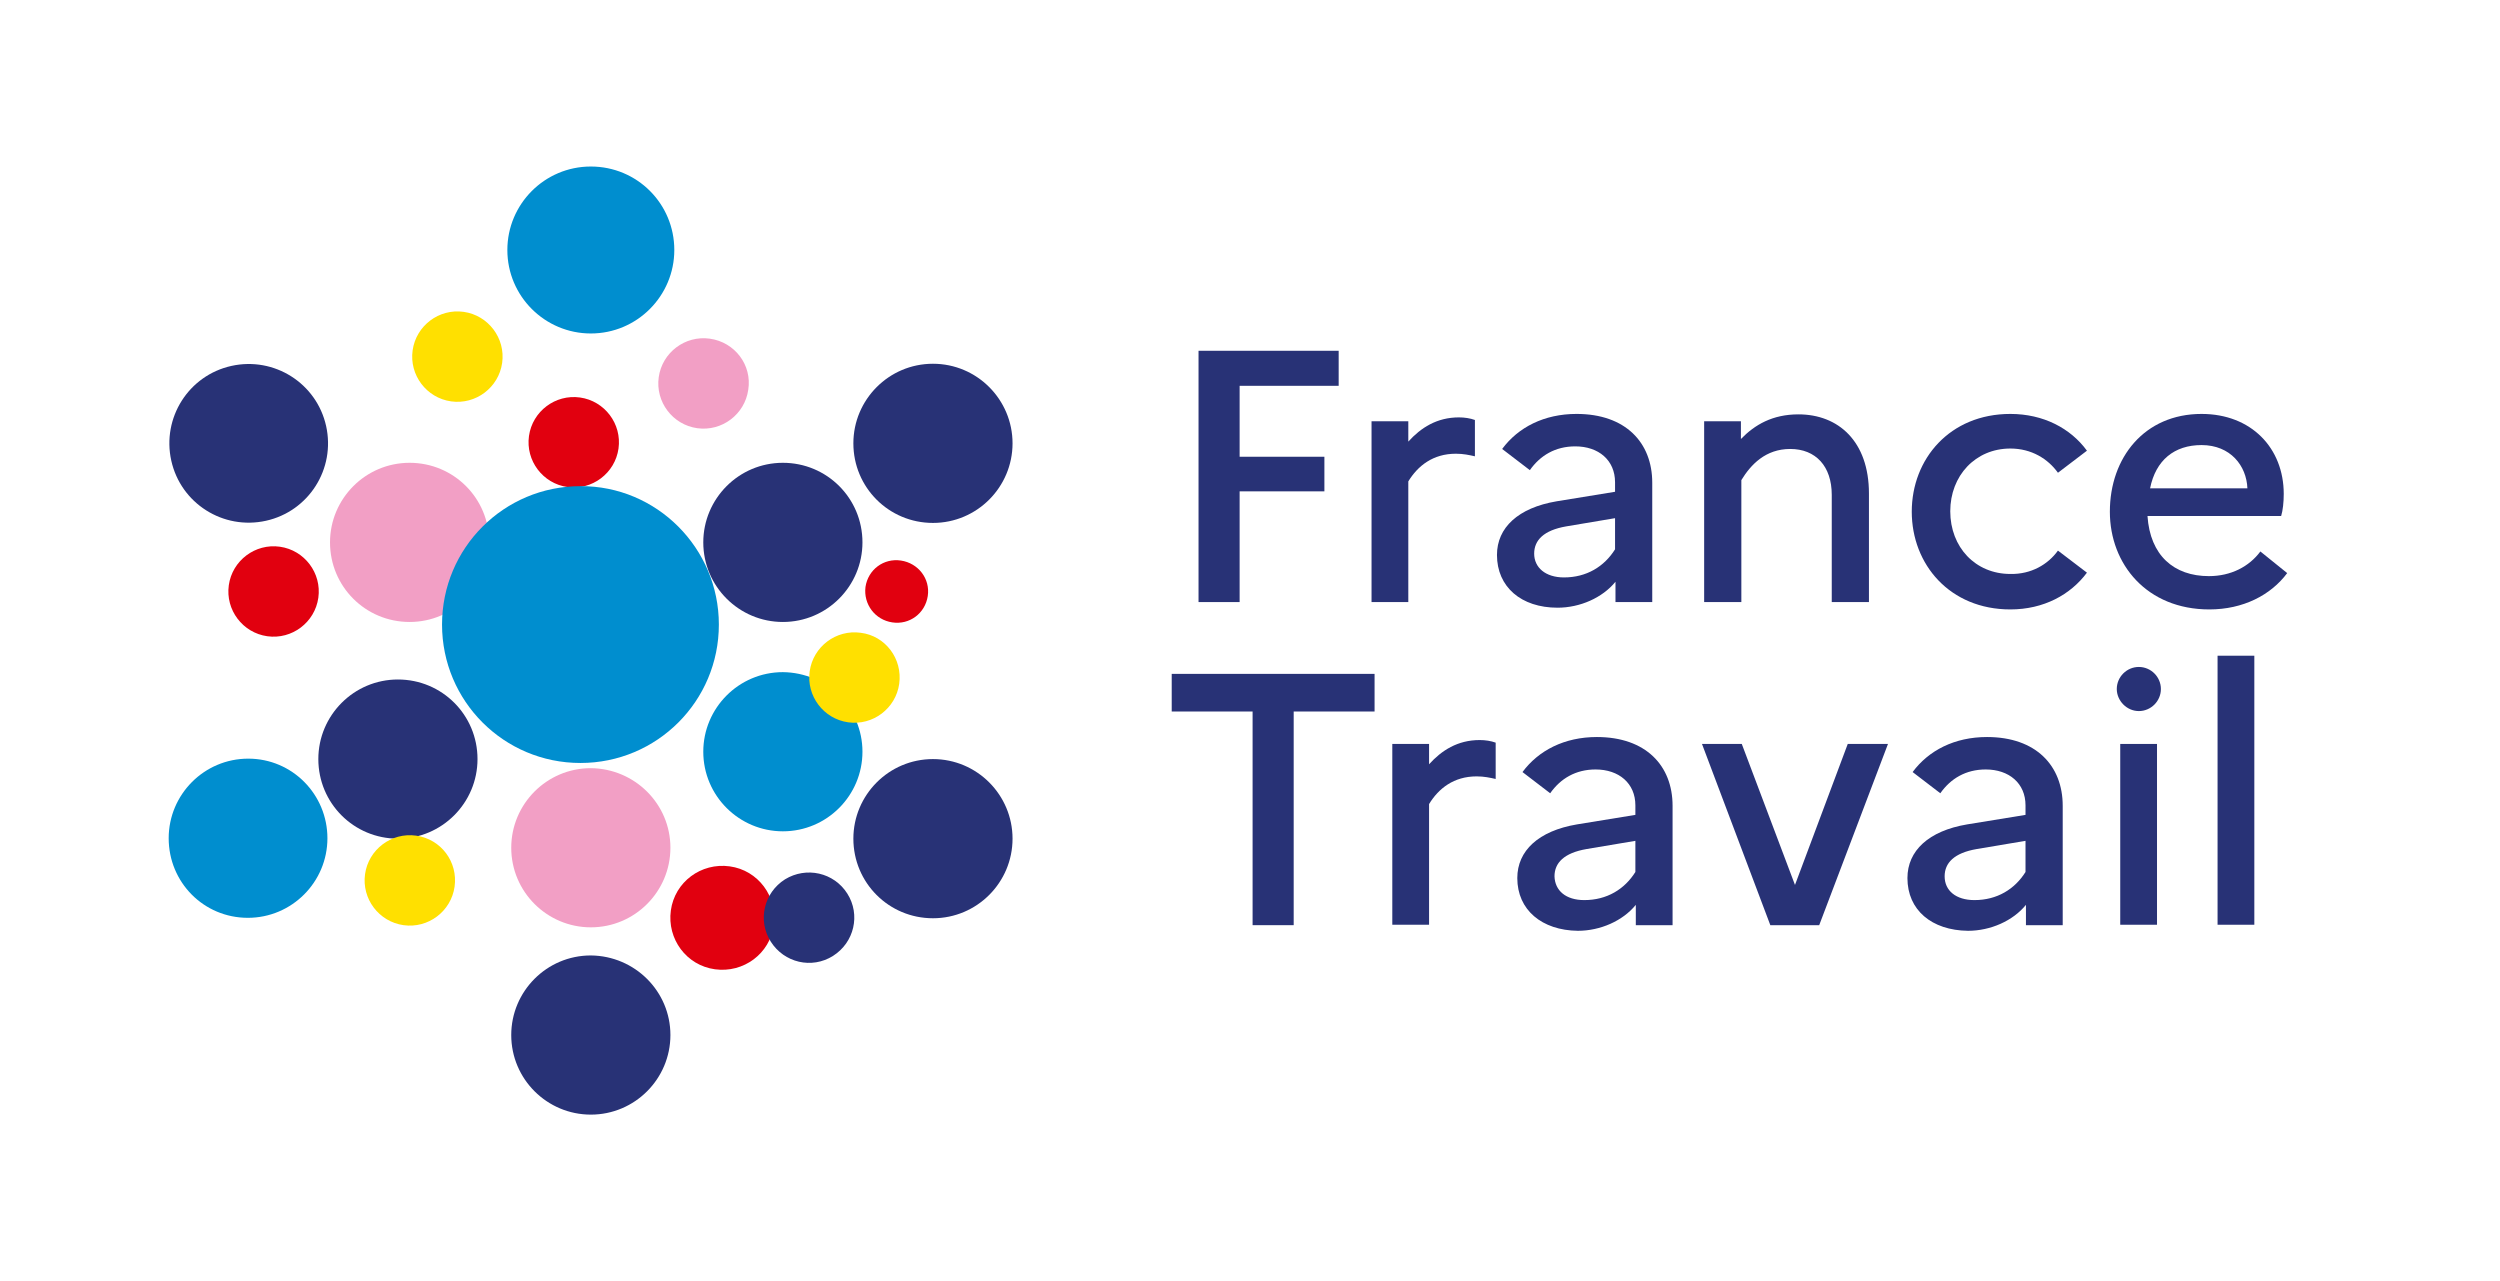 <?xml version="1.0" encoding="UTF-8" standalone="no"?>
<!-- Generator: Adobe Illustrator 27.8.0, SVG Export Plug-In . SVG Version: 6.00 Build 0)  -->

<svg
   version="1.1"
   id="Calque_1"
   x="0px"
   y="0px"
   viewBox="0 0 578 296.2"
   xml:space="preserve"
   sodipodi:docname="logo_FT.svg"
   inkscape:version="1.1.2 (0a00cf5339, 2022-02-04)"
   width="578"
   height="296.2"
   xmlns:inkscape="http://www.inkscape.org/namespaces/inkscape"
   xmlns:sodipodi="http://sodipodi.sourceforge.net/DTD/sodipodi-0.dtd"
   xmlns="http://www.w3.org/2000/svg"
   xmlns:svg="http://www.w3.org/2000/svg"><defs
   id="defs151" /><sodipodi:namedview
   id="namedview149"
   pagecolor="#ffffff"
   bordercolor="#666666"
   borderopacity="1.0"
   inkscape:pageshadow="2"
   inkscape:pageopacity="0.0"
   inkscape:pagecheckerboard="0"
   showgrid="false"
   inkscape:zoom="1.5066039"
   inkscape:cx="248.90417"
   inkscape:cy="111.50907"
   inkscape:window-width="2645"
   inkscape:window-height="935"
   inkscape:window-x="1070"
   inkscape:window-y="805"
   inkscape:window-maximized="0"
   inkscape:current-layer="Calque_1" />
<style
   type="text/css"
   id="style2">
	.st0{fill:none;}
	.st1{fill:#383838;}
	.st2{fill:#283276;}
	.st3{fill:#FFFFFF;}
	.st4{fill:#F29FC5;}
	.st5{fill:#008ECF;}
	.st6{fill:#E1000F;}
	.st7{fill:#FFE000;}
	.st8{fill:#C2C2C2;}
	.st9{fill:#ADADAD;}
	.st10{fill:#6B6B6B;}
	.st11{fill:#E0E0E0;}
	.st12{fill:#262626;}
	.st13{fill:#656565;}
	.st14{fill:#7F7F7F;}
	.st15{fill:#262626;stroke:#000000;stroke-width:0.216;stroke-miterlimit:10;}
	.st16{fill:#000091;}
	.st17{fill:#808080;}
</style>
<rect
   y="0"
   class="st0"
   width="893.4"
   height="296.2"
   id="rect4"
   x="0" />
<g
   id="g84"
   transform="translate(-326)">
	<g
   id="g48">
		<path
   class="st2"
   d="m 560.1,193.9 c 0,10.1 -8.2,18.4 -18.4,18.4 -10.2,0 -18.4,-8.2 -18.4,-18.4 0,-10.1 8.2,-18.4 18.4,-18.4 10.2,0 18.4,8.3 18.4,18.4"
   id="path6" />
		<path
   class="st4"
   d="m 439.1,125.4 c 0,10.1 -8.2,18.4 -18.4,18.4 -10.2,0 -18.4,-8.2 -18.4,-18.4 0,-10.1 8.2,-18.4 18.4,-18.4 10.2,0 18.4,8.2 18.4,18.4"
   id="path8" />
		<path
   class="st5"
   d="m 525.4,173.8 c 0,10.1 -8.2,18.4 -18.4,18.4 -10.1,0 -18.4,-8.2 -18.4,-18.4 0,-10.1 8.2,-18.4 18.4,-18.4 10.2,0.1 18.4,8.3 18.4,18.4"
   id="path10" />
		<path
   class="st4"
   d="m 481,196 c 0,10.1 -8.2,18.4 -18.4,18.4 -10.1,0 -18.4,-8.2 -18.4,-18.4 0,-10.1 8.2,-18.4 18.4,-18.4 10.2,0.1 18.4,8.3 18.4,18.4"
   id="path12" />
		<path
   class="st2"
   d="m 481,239.3 c 0,10.1 -8.2,18.4 -18.4,18.4 -10.1,0 -18.4,-8.2 -18.4,-18.4 0,-10.1 8.2,-18.4 18.4,-18.4 10.2,0.1 18.4,8.3 18.4,18.4"
   id="path14" />
		<path
   class="st2"
   d="m 560.1,102.5 c 0,10.1 -8.2,18.4 -18.4,18.4 -10.2,0 -18.4,-8.2 -18.4,-18.4 0,-10.1 8.2,-18.4 18.4,-18.4 10.2,0 18.4,8.3 18.4,18.4"
   id="path16" />
		<path
   class="st2"
   d="m 525.4,125.4 c 0,10.1 -8.2,18.4 -18.4,18.4 -10.1,0 -18.4,-8.2 -18.4,-18.4 0,-10.1 8.2,-18.4 18.4,-18.4 10.2,0 18.4,8.2 18.4,18.4"
   id="path18" />
		<path
   class="st2"
   d="m 436.4,175.5 c 0,10.1 -8.2,18.4 -18.4,18.4 -10.2,0 -18.4,-8.2 -18.4,-18.4 0,-10.1 8.2,-18.4 18.4,-18.4 10.2,0 18.4,8.2 18.4,18.4"
   id="path20" />
		<path
   class="st2"
   d="m 401.4,98.5 c 2.2,9.9 -4,19.7 -13.9,21.9 -9.9,2.2 -19.7,-4 -21.9,-13.9 -2.2,-9.9 4,-19.7 13.9,-21.9 9.9,-2.2 19.7,4 21.9,13.9"
   id="path22" />
		<path
   class="st6"
   d="m 399.6,138.2 c -0.8,5.7 -6.1,9.7 -11.8,8.9 -5.7,-0.8 -9.7,-6.1 -8.9,-11.8 0.8,-5.7 6.1,-9.7 11.8,-8.9 5.7,0.8 9.7,6.1 8.9,11.8"
   id="path24" />
		<path
   class="st6"
   d="m 504.9,213.9 c -0.9,6.6 -7,11.1 -13.6,10.2 -6.6,-0.9 -11.1,-7 -10.2,-13.6 0.9,-6.6 7,-11.1 13.6,-10.2 6.6,0.9 11.1,7 10.2,13.6"
   id="path26" />
		<path
   class="st6"
   d="m 540.5,137.8 c -0.6,4 -4.2,6.7 -8.2,6.1 -4,-0.6 -6.7,-4.2 -6.2,-8.2 0.6,-4 4.2,-6.7 8.2,-6.1 4,0.6 6.8,4.2 6.2,8.2"
   id="path28" />
		<path
   class="st6"
   d="m 469,103.7 c -0.8,5.7 -6.1,9.7 -11.8,8.9 -5.7,-0.8 -9.7,-6.1 -8.9,-11.8 0.8,-5.7 6.1,-9.7 11.8,-8.9 5.7,0.8 9.7,6.1 8.9,11.8"
   id="path30" />
		<path
   class="st4"
   d="m 499,90.1 c -0.8,5.7 -6.1,9.7 -11.8,8.9 -5.7,-0.8 -9.7,-6.1 -8.9,-11.8 0.8,-5.7 6.1,-9.7 11.8,-8.9 5.8,0.8 9.8,6.1 8.9,11.8"
   id="path32" />
		<path
   class="st7"
   d="m 431.1,205 c -0.8,5.7 -6.1,9.7 -11.8,8.9 -5.7,-0.8 -9.7,-6.1 -8.9,-11.8 0.8,-5.7 6.1,-9.7 11.8,-8.9 5.8,0.8 9.7,6.1 8.9,11.8"
   id="path34" />
		<path
   class="st7"
   d="m 533.9,158.1 c -0.8,5.7 -6.1,9.7 -11.8,8.9 -5.7,-0.8 -9.7,-6.1 -8.9,-11.8 0.8,-5.7 6.1,-9.7 11.8,-8.9 5.7,0.7 9.7,6 8.9,11.8"
   id="path36" />
		<path
   class="st2"
   d="m 521.9,206.6 c 3.1,4.9 1.6,11.3 -3.3,14.4 -4.9,3.1 -11.3,1.6 -14.4,-3.3 -3.1,-4.9 -1.6,-11.3 3.3,-14.4 4.9,-3 11.3,-1.6 14.4,3.3"
   id="path38" />
		<path
   class="st7"
   d="m 442.1,83.9 c -0.8,5.7 -6.1,9.7 -11.8,8.9 -5.7,-0.8 -9.7,-6.1 -8.9,-11.8 0.8,-5.7 6.1,-9.7 11.8,-8.9 5.7,0.8 9.7,6.1 8.9,11.8"
   id="path40" />
		<path
   class="st5"
   d="m 481.9,57.8 c 0,10.6 -8.6,19.3 -19.3,19.3 -10.6,0 -19.3,-8.6 -19.3,-19.3 0,-10.6 8.6,-19.3 19.3,-19.3 10.7,0 19.3,8.6 19.3,19.3"
   id="path42" />
		<path
   class="st5"
   d="m 401.7,193.8 c 0,10.1 -8.2,18.4 -18.4,18.4 -10.2,0 -18.3,-8.2 -18.3,-18.4 0,-10.1 8.2,-18.4 18.4,-18.4 10.2,0 18.3,8.3 18.3,18.4"
   id="path44" />
		<path
   class="st5"
   d="m 492.2,144.4 c 0,17.7 -14.3,32 -32,32 -17.7,0 -32,-14.3 -32,-32 0,-17.7 14.3,-32 32,-32 17.6,-0.1 32,14.3 32,32"
   id="path46" />
	</g>
	<g
   id="g82">
		<g
   id="g62">
			<polygon
   class="st2"
   points="612.6,139.2 603.1,139.2 603.1,81.1 635.5,81.1 635.5,89.2 612.6,89.2 612.6,105.6 632.2,105.6 632.2,113.6 612.6,113.6 "
   id="polygon50" />
			<path
   class="st2"
   d="m 643.1,97.4 h 8.5 v 4.7 c 2.9,-3.2 6.6,-5.6 11.7,-5.6 1.3,0 2.6,0.2 3.7,0.6 v 8.4 c -1.3,-0.3 -2.7,-0.6 -4.4,-0.6 -5.3,0 -8.8,2.8 -11,6.4 v 27.9 h -8.5 z"
   id="path52" />
			<path
   class="st2"
   d="m 672.1,128.3 c 0,-6.3 4.9,-10.9 13.8,-12.4 l 13.5,-2.2 v -2.2 c 0,-5.1 -3.8,-8.3 -9.2,-8.3 -4.6,0 -8.1,2.1 -10.5,5.5 l -6.4,-4.9 c 3.7,-5 9.7,-8.1 17.2,-8.1 11.3,0 17.5,6.6 17.5,15.9 v 27.6 h -8.5 v -4.7 c -3,3.7 -8.2,6 -13.4,6 -8.4,0 -14,-4.8 -14,-12.2 m 15.5,5.2 c 5.2,0 9.3,-2.5 11.8,-6.5 v -7.2 l -11.3,1.9 c -5.2,0.9 -7.4,3.2 -7.4,6.3 0,3.2 2.6,5.5 6.9,5.5"
   id="path54" />
			<path
   class="st2"
   d="m 720,97.4 h 8.5 v 4.1 c 3.2,-3.3 7.3,-5.7 13.3,-5.7 9.2,0 16.3,6.2 16.3,18.3 v 25.1 h -8.6 v -24.8 c 0,-6.6 -3.7,-10.6 -9.6,-10.6 -5.7,0 -9.1,3.6 -11.3,7.2 v 28.2 H 720 Z"
   id="path56" />
			<path
   class="st2"
   d="m 801.8,127.3 6.7,5.1 c -3.8,5.1 -10,8.5 -17.7,8.5 -14,0 -22.8,-10.4 -22.8,-22.6 0,-12.2 8.8,-22.6 22.8,-22.6 7.6,0 13.9,3.3 17.7,8.5 l -6.7,5.1 c -2.3,-3.2 -6.1,-5.6 -11,-5.6 -8.1,0 -13.9,6.3 -13.9,14.5 0,8.3 5.8,14.5 13.9,14.5 4.8,0.1 8.7,-2.2 11,-5.4"
   id="path58" />
			<path
   class="st2"
   d="m 836.8,140.9 c -14.4,0 -23,-10.4 -23,-22.6 0,-12.5 8,-22.6 21.2,-22.6 11.5,0 19,7.9 19,18.5 0,1.9 -0.2,3.8 -0.6,5.1 h -30.9 c 0.6,9.1 6.1,13.9 14.2,13.9 5.1,0 9.3,-2.2 11.9,-5.7 l 6.2,5 c -3.8,5.1 -10.2,8.4 -18,8.4 m -13.7,-28 h 22.5 c -0.2,-5.2 -3.9,-10 -10.6,-10 -6.3,0 -10.6,3.5 -11.9,10"
   id="path60" />
		</g>
		<g
   id="g78">
			<polygon
   class="st2"
   points="596.9,155.8 643.8,155.8 643.8,164.5 625.1,164.5 625.1,213.9 615.6,213.9 615.6,164.5 596.9,164.5 "
   id="polygon64" />
			<path
   class="st2"
   d="m 647.9,172 h 8.5 v 4.7 c 2.9,-3.2 6.6,-5.6 11.7,-5.6 1.3,0 2.6,0.2 3.7,0.6 v 8.4 c -1.3,-0.3 -2.7,-0.6 -4.4,-0.6 -5.3,0 -8.8,2.8 -11,6.4 v 27.9 h -8.5 z"
   id="path66" />
			<path
   class="st2"
   d="m 676.8,203 c 0,-6.3 4.9,-10.9 13.8,-12.4 l 13.5,-2.2 v -2.2 c 0,-5.1 -3.8,-8.3 -9.2,-8.3 -4.6,0 -8.1,2.1 -10.5,5.5 l -6.4,-4.9 c 3.7,-5 9.7,-8.1 17.2,-8.1 11.3,0 17.5,6.6 17.5,15.9 v 27.6 h -8.5 v -4.7 c -3,3.7 -8.2,6 -13.4,6 -8.3,-0.1 -14,-4.8 -14,-12.2 m 15.5,5.1 c 5.2,0 9.3,-2.5 11.8,-6.5 v -7.2 l -11.3,1.9 c -5.2,0.9 -7.4,3.2 -7.4,6.3 0.1,3.3 2.6,5.5 6.9,5.5"
   id="path68" />
			<polygon
   class="st2"
   points="728.7,172 741,204.6 753.2,172 762.5,172 746.6,213.9 735.3,213.9 719.5,172 "
   id="polygon70" />
			<path
   class="st2"
   d="m 767,203 c 0,-6.3 4.9,-10.9 13.8,-12.4 l 13.5,-2.2 v -2.2 c 0,-5.1 -3.8,-8.3 -9.2,-8.3 -4.6,0 -8.1,2.1 -10.5,5.5 l -6.4,-4.9 c 3.7,-5 9.7,-8.1 17.2,-8.1 11.3,0 17.5,6.6 17.5,15.9 v 27.6 h -8.5 v -4.7 c -3,3.7 -8.2,6 -13.4,6 -8.4,-0.1 -14,-4.8 -14,-12.2 m 15.5,5.1 c 5.2,0 9.3,-2.5 11.8,-6.5 v -7.2 l -11.3,1.9 c -5.2,0.9 -7.4,3.2 -7.4,6.3 0,3.3 2.6,5.5 6.9,5.5"
   id="path72" />
			<rect
   x="816.2"
   y="172"
   class="st2"
   width="8.5"
   height="41.8"
   id="rect74" />
			<rect
   x="838.7"
   y="151.6"
   class="st2"
   width="8.5"
   height="62.2"
   id="rect76" />
		</g>
		<path
   class="st2"
   d="m 815.4,159.3 c 0,-2.8 2.3,-5.1 5.1,-5.1 2.8,0 5.1,2.3 5.1,5.1 0,2.8 -2.3,5.1 -5.1,5.1 -2.8,0 -5.1,-2.4 -5.1,-5.1"
   id="path80" />
	</g>
</g>

</svg>
